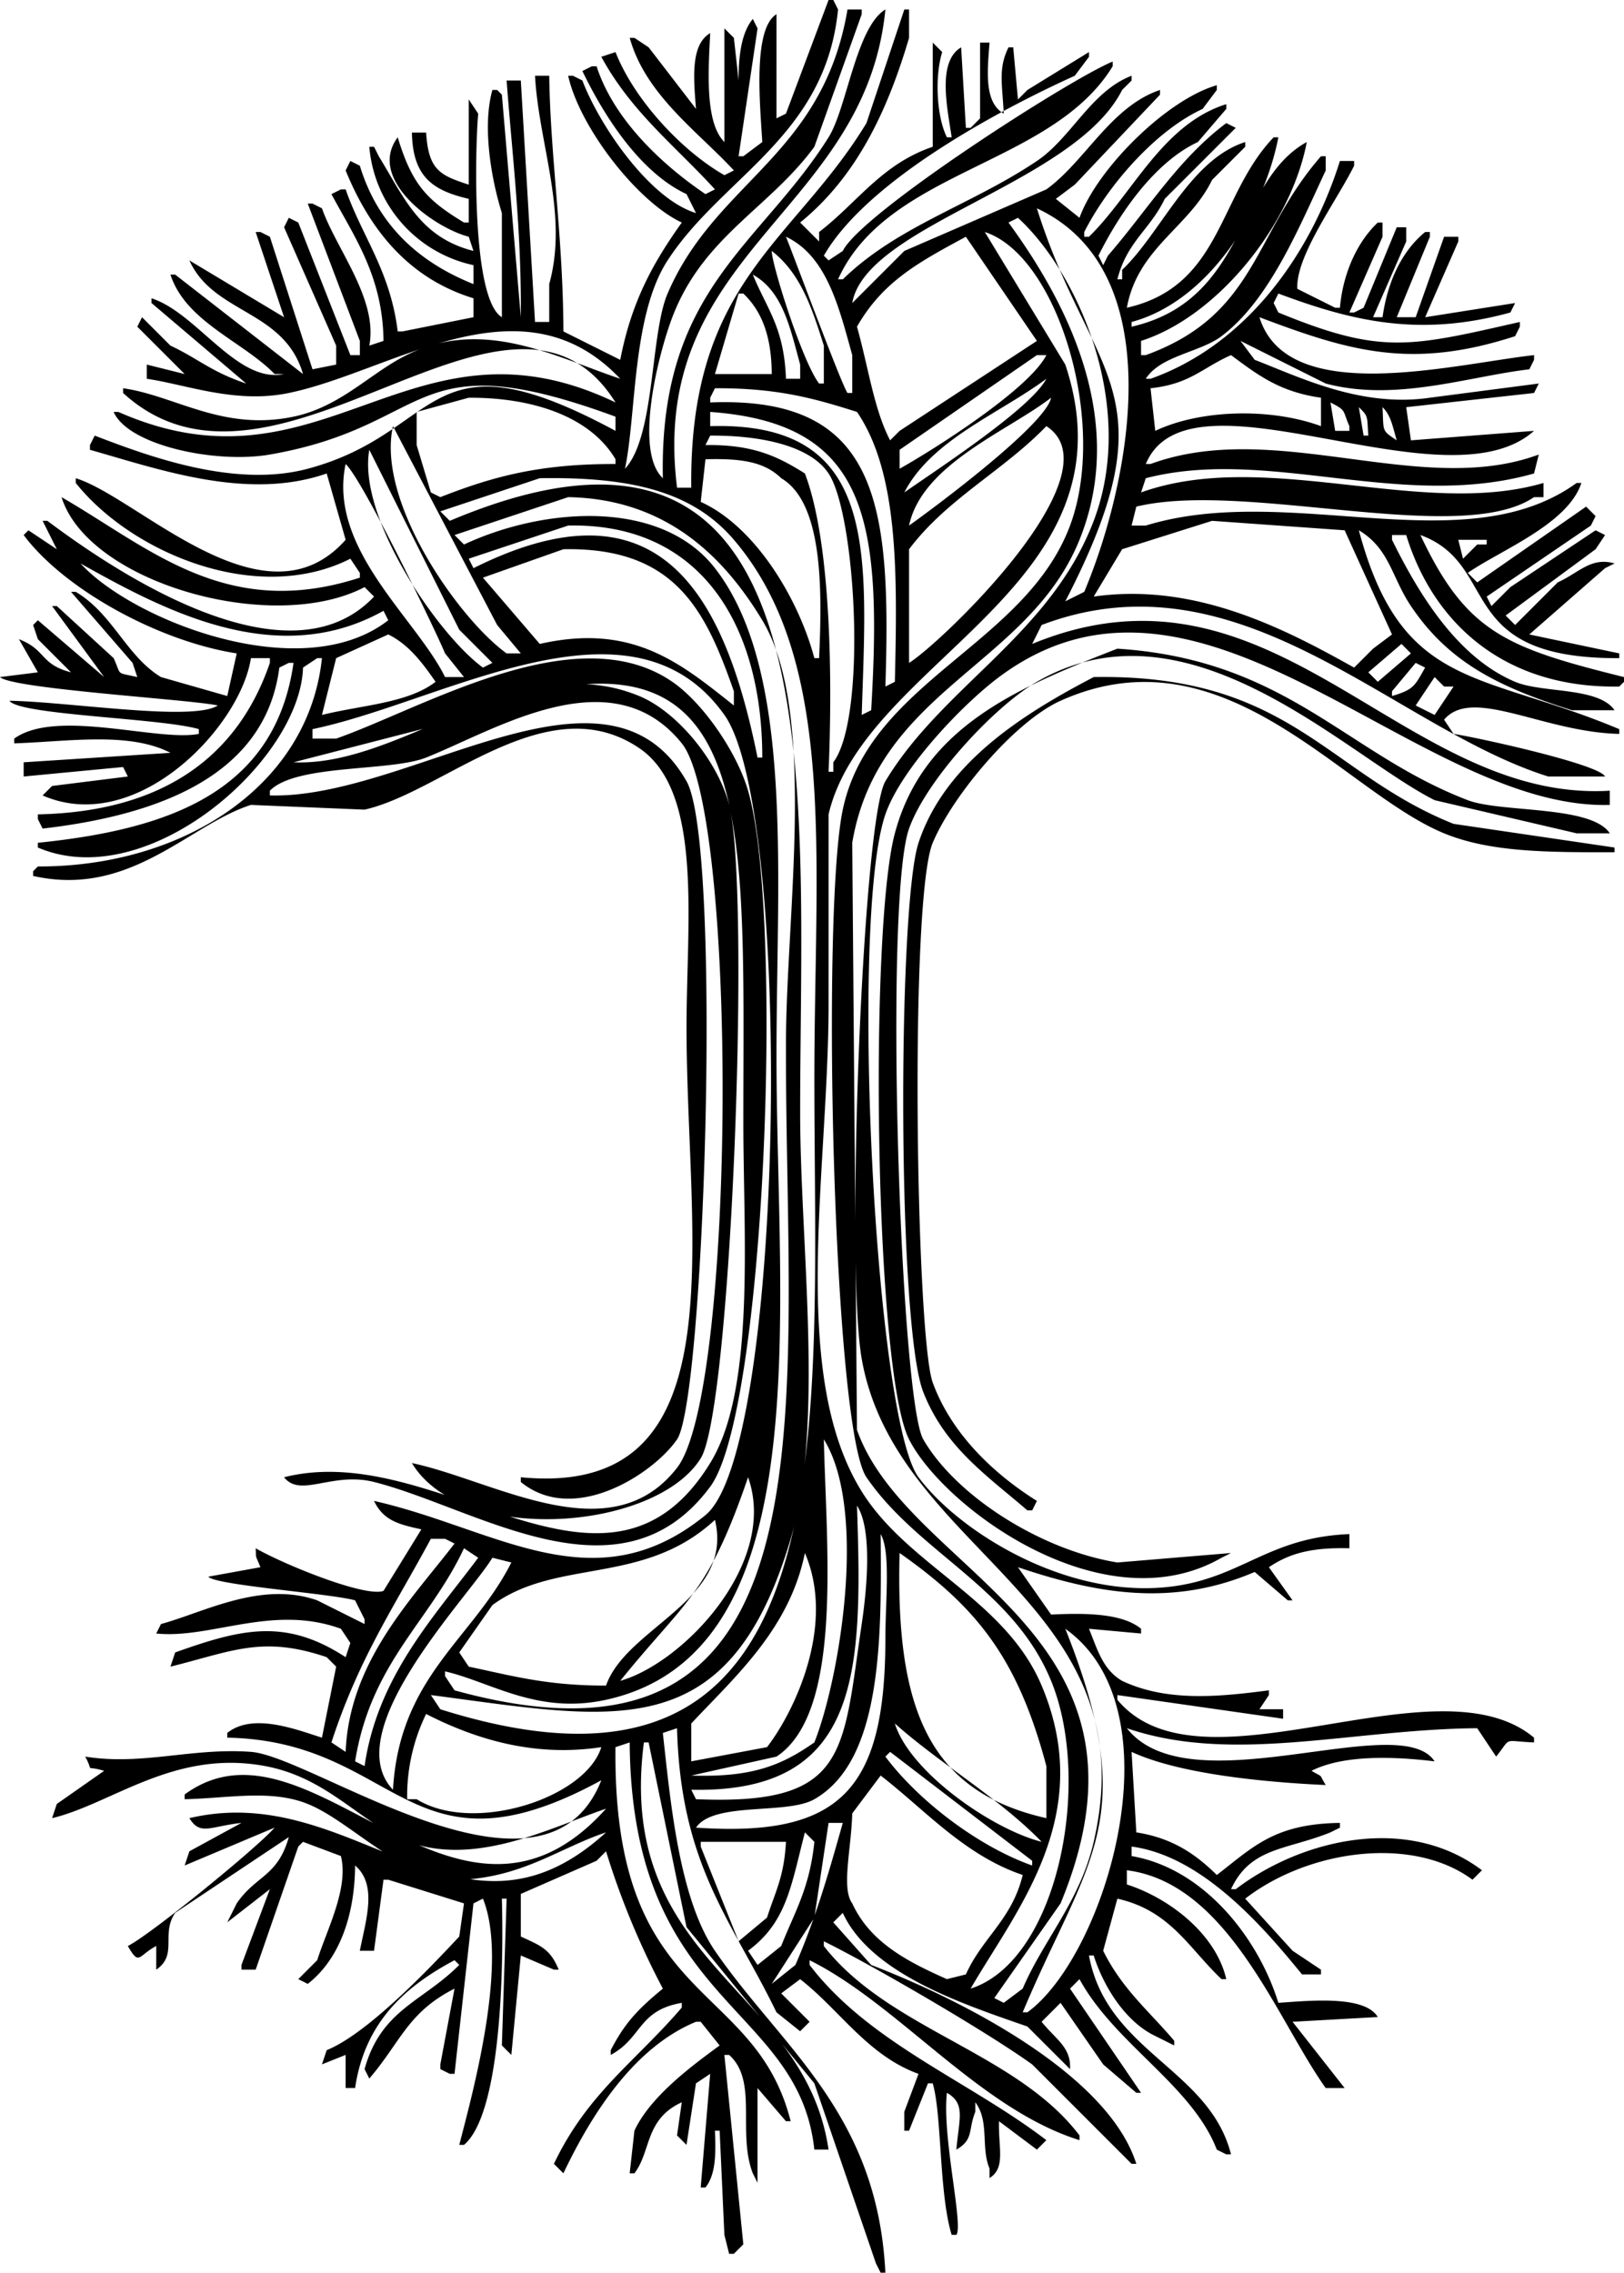 <svg xmlns="http://www.w3.org/2000/svg" fill="none" viewBox="0 0 343 480">
  <defs>
    <style>
        path { fill: #000; }
        @media (prefers-color-scheme: dark) {
            path { fill: #FFF; }
        }
    </style>
  </defs>
  <path id="Color_Fill_1" data-name="Color Fill 1" class="cls-1" d="M382,98q0.5,3.5,1,7l26-2c-18.83,16.745-72.822-14.974-82,7h1c26.4-9.7,57.161,7.227,82-2l-1,4c-28,7.961-56.067-5.691-82,1l-1,3c26.336-9.411,59.367,5.543,85-2v3h-2c-15.482,10.5-60.967-3.556-84,2l-1,4h3c30.226-9.291,67.385,8.1,91-9h1c-2.872,8.748-17.062,14.169-24,19l2,2,23-16,2,2-1,2-22,15,1,2,4-4,18-12,2,1-2,3-19,14,2,2,9-9c4.45-2,7.045-5.442,12-4l-2,1-16,14,19,4v1c-35.232.2-24.841-19.7-42-26,9.673,20.583,18.123,23.812,43,30v1l-1,1c-24.566.429-39.408-13.722-45-32h-3v1c5.769,11.717,13.875,24.879,26,30,5.765,2.435,17.592,1.047,21,6h-9c-15.429-4.876-26.012-10.085-34-22-4.137-6.171-4.475-12.094-11-16,9.034,33.852,25.588,29.646,55,42v1c-16.067-.352-31.034-10.086-37-3l2,3c5.218,0.8,30.716,6.4,32,9H412c-32.74-10.247-64.946-47.935-107-32l-2,4c51.267-21.138,77.98,33.6,122,31v3c-40.822,1.154-86.12-59.042-129-27-7.728,5.775-20.672,19.331-24,29-7.542,21.911-2.224,127.583,7,140s35.342,28.314,59,22c11.118-2.967,17.133-9.381,32-10v3c-7.791-.207-12.583,1-17,4l5,7h-1l-7-6c-17.323,7.429-33.195,4.653-50-1l7,10c7.519-.373,15.094-0.229,19,3v1l-11-1c1.811,4.445,2.925,8.623,7,11,9.5,4.491,20.543,3.364,31,2v1l-2,3h5v2l-35-5v1c17.651,21.241,67.292-9.311,88,8v1c-6.8-.273-4.613-1.25-8,3l-4-6c-26.752.225-51.618,7.665-74,0,13.247,16.847,57.7-4.226,65,7-8.421-1.021-19.2-1.452-26,2,2.7,1.6,1.377.339,3,3-13.511-.617-31.106-2.4-41-7q0.5,8.5,1,17c7.675,1.2,12.556,4.621,17,9,7.616-5.865,12.121-10.818,26-11v1l-2,1c-9.336,3.772-16.856,3.089-21,12h1c13.738-10.475,36.162-15.954,52-4l-2,2c-12.631-9.386-34.618-6.34-48,4l10,11,6,4v1h-4c-7.917-9.717-20.961-25.031-36-27v2c15.334,2.646,26.773,17.325,31,31,7.227-.515,18.279-1.543,21,3l-18,1,11,14h-4c-10.307-14.452-20.568-43.283-42-46v3c8.9,2.857,18.779,10.381,21,20h-1c-6.943-6.571-10.8-14.489-22-17l-3,11c4.025,8.117,9.574,12.614,15,19v1l-4-2c-6.132-2.918-10.832-10.156-13-17h-1c3.749,20.375,25.418,23.9,30,42h-1l-2-1c-5.257-13.6-21.523-22.3-29-36l-2,2,15,22h-1l-7-6-9-13-4,4c3.09,3.84,6.254,5.392,6,10l-9-9c-13.745-4.768-33.077-11.154-39-24l-2,2,8,9c18.438,7.074,49.932,22.819,56,42h-1l-5-5-16-16c-9.731-7-34.092-21.142-44-26v1c13.7,17.645,40.627,22.4,54,40v1c-21.151-6.606-38.141-28.617-57-38v1c12.576,16.493,33.574,24.437,50,37l-2,2-8-6c-0.171,5.622,1.457,9.877-2,12v-2c-1.891-4.519.03-9.95-3-14v2c-1.574,3.906-.275,5.841-4,8,0.534-6.528,2.031-9.681-2-12-1.067,9.175,3.519,27.963,2,30h-1c-2.713-8.933-2.03-25.251-4-32h-1l-4,10h-1v-4l3-8c-10.751-3.89-16.694-13.556-25-20l-4,3,6,6-2,2-5-4c-9.411-19.432-20.247-30.925-21-60l-3,1c1.55,13.817,3.349,34.833,11,46,13.946,20.355,34.364,34.18,36,68h-1l-1-2-13-38-27-33q-4-19.5-8-39h-1c-6.055,46.983,33.938,51.61,39,86h-3c-3.346-30.944-38.59-30.357-39-86l-3,1c-0.635,55.062,29.332,48.7,37,79h-1l-6-7v20l-1-2c-3.338-8.647,1.169-19.509-5-25h-1q2,20,4,40l-2,2h-1q-0.5-2-1-4-0.5-11-1-22h-1c0.244,5.276.1,9.353-2,12h-1q1-12,2-24l-3,2q-1,6.5-2,13l-2-2q0.5-3.5,1-7c-7.821,3.581-6.452,10.383-10,15h-1q0.5-4.5,1-9c3.33-7.15,11.883-13.528,18-18l-4-5h-1c-13.06,5.386-21.994,19.4-28,32l-2-2c7.109-14.944,17.19-21.546,27-33v-1c-9.29,1.613-8.274,7.354-15,11v-1c3.092-6.036,6.074-8.917,11-13a166.682,166.682,0,0,1-12-29l-2,2-16,7v9c4.072,1.895,6.218,2.567,8,7h-1l-7-3q-1,10.5-2,21l-2-2q0.5-15.5,1-31h-1c0.424,15.489-.256,45.492-8,52h-1c3-11.576,10.387-38.632,5-52l-2,1q-2,18-4,36h-1l-2-1v-1l3-16c-9.886,5.024-11.3,11.16-18,19l-1-2c3.508-12.6,12.233-14.19,20-22l-1-1c-10.371,5.527-18.943,13.029-21,27h-2v-7l-5,2,1-3c8.567-3.447,21.669-17.21,28-24q0.5-3.5,1-7l-16-5h-1q-1,7.5-2,15h-3c1.3-6.605,3.75-13.939-1-18-0.076,11.121-3.637,20.063-10,25l-2-1,4-4c1.942-6.24,6.722-15.216,5-22l-8-3-1,1-9,26h-3v-1l6-16-9,7,2-4c4.045-5.928,8.637-5.611,11-14l-24,16c-3.089,4.515.639,8.835-4,12v-5c-3.87,2.046-3.537,4.3-6,0,4.6-2.241,27.264-20.686,31-25l-19,8,1-3,11-6c-6.652.729-8.679,2.764-11-1,34.98-8.273,57.238,31.138,88,3-9.743,3.266-17.129,9.156-30,10-12.565.824-23.415-12.127-33-16-7.768-3.139-16.856-1.191-26-1v-1c26.561-19.473,57.349,38.311,89,3-12.842,4.373-30.587,13.951-46,5-8.221-4.774-14.651-11.875-26-14-19.2-3.594-32.329,7.965-45,11l1-3,10-7c-4.472-1.307-2.009.662-4-3,12.053,1.937,22.51-1.919,35-1,13.312,0.979,61.988,36.456,74,6-40.736,22.217-42.578-8.294-79-9v-1c5.434-4.34,14.56-.71,20,1l3-15-2-2c-13.627-4.635-20.012-1.218-33,2l1-3c14.032-5,23.3-7.282,36,1l1-3-2-3c-14.44-5.252-27.4,2.188-39,1l1-2c8.93-2.4,21.139-9.185,33-5l10,5v-1l-2-4c-5.236-1.46-29.662-3.209-31-5l11-2c-1.11-2.835-.865-1.454-1-4,6.191,3.542,23.186,10.407,27,9l8-13c-4.807-1.041-8.034-1.865-10-6,25.7,5.79,46.5,22.148,70,3,16.81-13.694,18.515-148.563,4-169-19.615-27.618-58.931-2.851-87,3v2h5c18.624-6.557,50.682-25.95,71-12,6.431,4.415,13.611,14.79,16,23,7.549,25.938,3.734,131.169-8,147-18.945,25.559-49.216,4.5-71-1-8.818-2.228-15.556,3.427-19-1,32.832-8.307,68.088,32.643,90-3,9.589-15.6,7-47.8,7-72,0.009-68,3.8-112.107-64-84l-31,8c23.183,1.027,47.608-24.491,73-14,8.173,3.377,16.686,13.932,19,23,4.585,17.965.508,127.54-6,138-9.551,15.351-50.532,18.481-61,1,17.649,3.758,41.936,19.11,56,1,12.491-16.084,12.824-138.317,1-153-14.808-18.389-39.174-2.906-54,3-7.572,3.016-27.435,1.321-33,7v1c29.594,0.829,71.165-32.59,88-3,7.556,13.28,3.831,130.461-2,139-4.838,7.085-21.664,18.289-33,9v-1c46.388,4.529,35-49.312,35-95,0-22.52,3.568-49.833-10-59-19.479-13.16-41.38,9.286-58,13l-24-1c-13.027,4.147-25.5,19.643-46,15v-1l1-1c30.335,0.106,57.13-16.754,60-44h-1l-3,2c-0.6,19.612-32.759,47.965-56,38v-1c28.161-2.87,50.135-10.975,54-38h-1l-2,1c-2.973,23.214-26.286,31.249-50,34l-1-2v-1c26.041-.543,42.108-11.854,49-32v-1h-4c-2.223,14.53-24.135,37.677-44,29l2-2,16-2q-0.5-1-1-2l-21,2v-3l31-2c-8.735-4.511-21.55-2.374-33-2v-1c8.873-6.419,30.436.707,39-1v-1c-7.9-2.334-38.083-2.971-40-6,12.67,0.229,38.749,4.428,44,1-5.694-1.266-43.417-3.485-46-6l8-1-4-7c5.813,2.242,4.394,5.276,11,7l-7-7-1-3,1-1,14,12L96,140h1l12,11c1.76,3.839.283,2.909,5,4q-0.5-1.5-1-3l-13-15h1c7.837,4.657,10.662,13.54,18,18l14,4q1-4.5,2-9c-16.6-2.578-36.554-13.634-45-25l1-1,6,4-3-6h1c11.494,8.6,50.114,36.033,69,16l-2-2c-19.454,10.166-58.377-.9-64-19,18.7,10.8,34.827,26.141,63,17v-1l-2-3c-19.674,9.968-46.2-1.2-58-16v-1c13.271,4.083,39.9,32.361,57,13l-4-14c-16.65,5.815-35.216-.817-50-5v-1q0.5-1,1-2c11.256,4.319,29.491,11.143,45,7,28.948-7.734,24.651-29.774,65-8v-3c-43.868-16.121-37.868,1.879-73,8-11.394,1.985-29.869-1.9-33-9h1c43.327,19.117,61.751-22.79,105-2-22.324-35.649-71.748,27.5-104-2V94c11.012,1.565,21.017,9.139,36,6,9.129-1.912,15.127-8.059,22-12,16.924-9.7,32.608-.831,47,4-20.879-22.077-48-1.561-70,3-11.27,2.337-21.627-1.779-30-3V89l8,2L114,81l1-2,6,6c5.8,2.705,8.651,5.567,16,8L117,76V75c9.62,3.086,18.089,18.086,28,16h-2c-6.638-6.861-18.771-11.03-22-21h1l27,21c-3.976-13.613-18.854-12.616-24-24l20,12-6-18h1l2,1,9,28,5-1V85L145,60l1-2,2,1,11,28h2V84L150,55h1l2,1c2.991,8.57,11.88,19.186,10,29l3-1c-0.155-13.615-6.137-21.914-11-31l2-1h1c3.509,10.056,9.411,17.126,11,30h1l15-3V75c-13.606-4.175-21.829-14.33-27-27l1-2,2,1c3.771,12.429,12.316,20.326,24,25V68a27.949,27.949,0,0,1-22-25h1l1,2c5.4,8.8,8.672,17.113,20,20l-1-3c-7.421-1.923-21.581-12.18-15-21,3.036,9.978,6.089,13.211,14,18h1V54c-7.539-1.765-11.832-4.577-12-14h3c0.5,7.868,2.852,9.007,9,11V33l2,3c-0.645,7.124-1.474,39.1,5,43V57c-2.215-7.061-4.191-18.237-2-26h1l1,1q2,23.5,4,47c0.16-18.706-1.815-34.072-3-50h3q1.5,25.5,3,51h3V72c4.1-14.789-2.22-29.574-3-44h3c0.252,17.255,2.916,33.843,3,54l12,6c2.384-12.4,7-20.582,13-29-9.339-4.335-21.564-20.04-24-31h1l2,1c3.554,9.372,14.121,25,24,28l-2-4c-9.755-4.559-17.3-16.266-22-26l2-1h1c3.666,11.335,13.928,20.863,23,27l2-1c-8.493-9.3-17.638-16.306-24-28l3-1c3.933,10.058,13.989,20.868,23,26l2-1c-7.562-8.2-18.643-15.915-22-28h1l3,2,10,13c-0.528-6.578-1.148-13.592,3-16-0.432,8.38-1.077,18.947,3,23V18l2,2q0.5,4.5,1,9c-0.024-5.358.62-10.112,3-13l1,2q-2,13.5-4,27h1l4-3c-0.48-8-2.026-23.909,3-27V37l2-1,9-24h1l1,2c-2.634,26.831-24.446,35.228-36,53-7.522,11.57-6.574,32.525-9,44,6.4-6.855,5.3-28.361,9-37,10.185-23.776,32.723-28.96,38-60h3v1L257,43c-9.586,13.039-23.508,18.943-30,36-2.911,7.648-8.177,28.19-2,34-0.832-39.9,20.57-49.023,35-72,3.869-6.16,5.815-23.251,12-27-4.239,43.127-50.243,51.124-44,101h3c-0.484-43.6,21.621-51.69,37-77q4-12,8-24h1v6c-4.81,16.3-11.489,29.615-23,39l4,4V61c8.089-6.2,13.181-14.328,24-18V21l2,2c-1.6,5.106-1.2,13.675,1,18h1c-0.882-6.047-3.14-16,2-19q0.5,8.5,1,17h1l2-2V21h2c-0.522,6.448-1.072,12.653,3,15-0.319-6.387-1.2-9.5,1-14h1q0.5,5.5,1,11l2-2,13-8v1l-3,4c-16.484,7.457-44.012,22.34-53,38l1,1,3-2c4.026-8.076,47.79-36.2,57-40v1c-12.841,21.033-47.6,21.866-58,45h1c11.633-11.328,27.034-15.622,41-25,7.27-4.882,11.425-14.724,20-18v1l-2,2c-9.969,19.837-54.118,28.5-57,45l11-11,30-13c8.287-6.013,13.6-17.477,24-21v1L312,51l-4,3,5,4c3.661-10.261,18.332-24.934,29-28v1l-3,4c-10.008,4.623-20.012,16.178-25,26v1h1c9.162-8.93,15.451-23.76,29-28v1l-6,7c-9.116,4.243-16.535,15-21,24l1,2,1-2c8.325-9.583,14.763-20.339,25-28l2,1L331,54c-3.065,6.446-8.013,9.073-10,17h1V69c8.243-7.826,14.274-23.242,26-27v1l-7,7c-4.873,10.047-15.716,14.379-18,27,20.085-4.578,19.211-23.655,31-36h1c-3.194,16.386-15.141,34.766-31,39v1c24.352-5.577,22.04-30.787,37-39-3.328,17.578-18.934,36.87-35,42v3h1c23.466-8.537,22.57-25.468,37-42h1v3c-5.682,12.126-11.853,27.331-22,35-4.54,3.431-12.913,4.114-16,9h1c19.907-7.063,33.652-25.8,40-46h3v1c-3.695,7.456-12.361,19.059-12,26l8,4h1c0.658-7.468,3.754-14,8-18h1v3l-7,16h1l2-1,7-17h2v3l-7,16h2c1.08-7.664,4.152-14.04,9-18h1v1l-7,17h4l6-17h3v1l-7,16,19-3-1,2c-19.3,5.318-33.538,1.77-49-4l-1,2,1,2c21.722,8.942,27.679,7.3,51,2v1l-1,2c-22.009,7.157-35.146,3.108-54-4,5.9,19.076,40.67,9.949,58,8v1l-1,2c-12.874,1.5-28.274,6.936-43,3l-18-9,3,4c9.4,3.6,22.4,10.14,37,8l23-3-1,2ZM304,56c11.371,36.239,29.056,38.359,6,83l4-2C324,113.182,332.275,69.161,304,56Zm-4,2-2,1c10.684,14.641,25.74,40.414,15,67-10.729,26.56-42.553,31.682-48,64q0.5,61.994,1,124c10.856,30.722,66.895,42.309,43,100l-14,20,2,1,4-3c4.413-10.345,12.092-18.4,15-31,11.741-50.877-41.719-60.822-49-102-3.443-19.471.2-114,5-122,12.074-20.119,34.831-30.882,44-55C325.12,98.01,312.85,69.785,300,58Zm-7,3,17,28c15.57,46.763-42.337,62.233-50,95v40c0,35.569-8.424,78.164,7,103,9.824,15.819,30.3,22.756,38,41,11.562,27.411-5.172,47.115-15,64,18.471-5.916,25.765-43.653,17-65-8.078-19.674-28.022-26.957-39-43-7.036-10.282-9.569-119.278-5-141,5.71-27.148,38.593-34.8,48-60C319.053,101.426,308.467,66.034,293,61Zm-42,1c1.238,2.953,11.736,31.3,13,33h1V87C262.219,77.038,259.677,66.085,251,62Zm38,0c-9.879,5.343-17.529,9.409-23,19,2.448,8.728,3.575,17.441,7,24l2-2,29-19Zm-41,3c-0.071,2.658,6.432,23.377,10,28h1V85C256.412,76.77,254.045,69.71,248,65Zm-4,5c3.024,7.361,6.607,11.143,7,22h3V89C251.882,81.284,250.351,73.518,244,70Zm4,21c-0.046-7.811-2.006-13.182-6-17h-1q-2.5,8.5-5,17h12Zm56-4-29,20v4c7.161-4.007,27.317-16.757,31-24h-2Zm24,7q0.5,4.5,1,9c9.544-4.528,24.328-4.906,35-1V96c-8.755-1.227-13.422-4.86-19-9C338.912,89.685,336.414,93.1,328,94Zm-22-2c-9.842,7.337-24.245,12.825-30,24C283.767,110.591,302.706,98.223,306,92Zm-70,2-1,2v1c35.751-1.432,38.233,21.584,37,60l2-1c0.544-22.9.789-44.128-8-57C257.005,96.151,249.256,93.939,236,94Zm-52,2-11,3v7l3,10,2,1c11.074-4.347,20.927-7.047,37-7v-1C209.8,100.185,197.949,95.939,184,96Zm123,0c-9.207,7.1-27.266,14.042-30,27C283.575,118.306,305.881,101.569,307,96Zm59,1q0.5,3,1,6h3v-1C368.483,98.567,369.462,98.78,366,97Zm6,1q0.5,3,1,6h1C373.688,99.762,374.062,100.036,372,98Zm5,0c0.266,5.288-.232,4.821,3,7C379.174,102.278,378.809,99.733,377,98ZM235,99v3c35.783-1.017,33.1,26.565,32,61l2-1C271.367,121.579,268.2,101.406,235,99Zm-67,3c-3.562,15.961,13.947,40.776,24,48h3l-5-6Zm138,0c-9.114,9.453-20.979,15.326-29,26v24C283.186,148.313,321.445,112.026,306,102Zm-71,2q-0.5,1-1,2c10.014-.136,15.177,2.335,21,6,5.636,14.78,5.806,44.309,5,63h1v-2c7.118-9.413,4.812-52.275-1-61C255.946,105.914,245.132,103.941,235,104Zm-72,3c-2.544,14.2,14.474,39.055,24,46l2-1-7-7Q172.5,126,163,107Zm71,2q-0.5,4.5-1,9c11.336,5.118,20.543,20.091,24,33h1c0.66-14.4.851-32.806-8-38C246.405,109.491,241.469,108.793,234,109Zm-76,1c-3.8,17.881,14.894,32.582,21,45h4l-4-5C176.828,144.777,161.63,113.371,158,110Zm41,3-21,7,2,2c82.373-34.791,74,56.26,74,125,0,27.882,5.158,65.9-2,90-13.109,44.14-36.958,38.113-76,33l2,3c86.731,27.348,79-59.09,79-133,0-46.908,4.916-88.353-17-114C231.347,115.874,218.444,112.68,199,113Zm6,4-24,8,2,2c17.035-7.952,41.629-9.635,53,5,16.8,21.62,13,64.5,13,103,0,54.571,9.308,126.075-36,136-14.511,3.179-24.4-3.8-34-6v1l2,3c82.558,22.816,69.764-61.1,70-137,0.084-27.095,6.589-69.795-5-89C238.034,129.8,225.873,117.355,205,117Zm136,5-19,6-6,10c21.678-3.1,40.816,7.081,55,15l4-4,4-3-10-22Zm-136,1-21,7q0.5,1,1,2c39.145-19.574,52.972,5.217,60,40h1C246.013,144.725,233.529,122.369,205,123Zm188,3,1,4,3-3h2v-1h-6ZM98,128l3,3Zm106,0-17,6,12,14c19.647-4.458,29.752,4.083,41,13v-3C234.013,140.924,227.66,127.532,204,128Zm-102,3c11.008,12.056,46.805,26.158,65,12q-0.5-1-1-2C143.339,153.69,119.239,140.667,102,131Zm65,15-11,5-3,12c8.421-2.1,18.132-2.463,24-7C174.353,152.2,171.4,148.133,167,146Zm214,2-7,6,2,2,7-6Zm-60,1c35.807,2.343,48.195,22.123,74,32,7.018,2.686,26.1,1.045,30,7h-7l-30-7c-18.863-9.514-51.915-43.578-84-25-9.049,5.24-23.344,20.7-27,31-5.337,15.029-1.877,120.571,3,129,6.937,11.99,24.871,23.388,41,26l24-2-2,1c-24.9,14.344-58.681-10.567-66-25-7.259-14.314-8.466-107.583-3-128C279.991,165.625,299.65,157.327,321,149Zm63,3-5,6v1c4.756-1.38,4.846-2.284,7-6Zm-68,3c41.386-.712,49.168,20.283,76,31l34,5v1c-13.875,0-26.119.066-36-4-21.454-8.829-46.351-43.577-81-28-9.751,4.384-22.838,20.083-27,30-4.956,11.811-3.532,104.311,0,114,3.933,10.791,12.82,19.242,22,25l-1,2h-1c-8.673-7.453-17.463-13.4-22-25-5.532-14.145-5.413-102.656-1-116C284.549,173.222,300.811,162.928,316,155Zm72,0-4,6,4,2,4-6h-2ZM259,316c0.543,23.305,4.038,57.721-10,67l-18,4c12.827,0.427,19.054-2.14,26-7C262.339,366.574,268.294,330.933,259,316Zm-16,8c-8.588,25.123-13.286,25.982-27,43C229.356,363.206,249.42,342.09,243,324Zm23,6c1.189,35.035.923,60.779-35,60l1,2c32.143,1.345,30.926-9.574,35-37C267.982,348.39,269.4,335.192,266,330Zm-30,3c-15.057,13.97-33.439,8.017-47,18l-7,10,2,3c8.914,1.861,16.384,4.029,29,4C217.31,355.624,240.081,350,236,333Zm35,3c0.2,22.257.289,47.856-14,56-5.878,3.35-21.213.432-25,6,30.521,2.1,39.987-7.972,40-40C272,350.037,273.168,339.763,271,336Zm-95,1c-7.729,14.358-15.126,25.027-21,43l3,2c0.763-19.1,14.047-32.305,23-44l-2-1h-3Zm7,2c-7.263,15.518-19.633,24.117-23,45l2,1c2.737-18.892,14.606-31.426,24-44Zm72,1c-3.263,16.022-14.593,25.968-24,36v8l16-3C252.587,373.8,261.63,355.405,255,340Zm20,0c-0.877,32.938,6.139,50.4,31,56V385C299.971,362.334,291.454,351.555,275,340Zm-86,1c-5.165,8.471-32.75,36.663-21,49,1.373-23.974,16.866-31.851,25-48Zm121,15c16.174,40.587,4.644,48.529-9,81h1C318.538,424.984,334.211,373.207,310,356ZM175,374a39.462,39.462,0,0,0-4,18h2c11.933,7.419,35.671-.2,39-11C197.474,383.229,184.909,379.062,175,374Zm99,2c3.129,10.192,20.407,22.3,31,25C296.123,391.81,283.484,384.485,274,376Zm-1,6-1,1c6.834,9.16,19.444,18.912,31,23v-1Zm-2,5-6,8c-0.207,7.548-2.34,15.83,0,19,3.787,8.231,11.621,12.286,20,16l4-1c3.51-7.834,9.754-11.6,12-21C288.682,403.829,280.36,394.232,271,387Zm-11,10-3,20-9,14,5-4c3.959-9.17,6.563-17.695,10-30h-3Zm-5,2c-2.949,11.447-3.883,19-12,25l2,3,5-4c2.8-7.141,5.99-12.117,7-22Zm-4,2H233v1q4,10,8,20l6-5C248.742,411.506,250.591,408.482,251,401Z" transform="translate(-85 -12)"/>
</svg>
